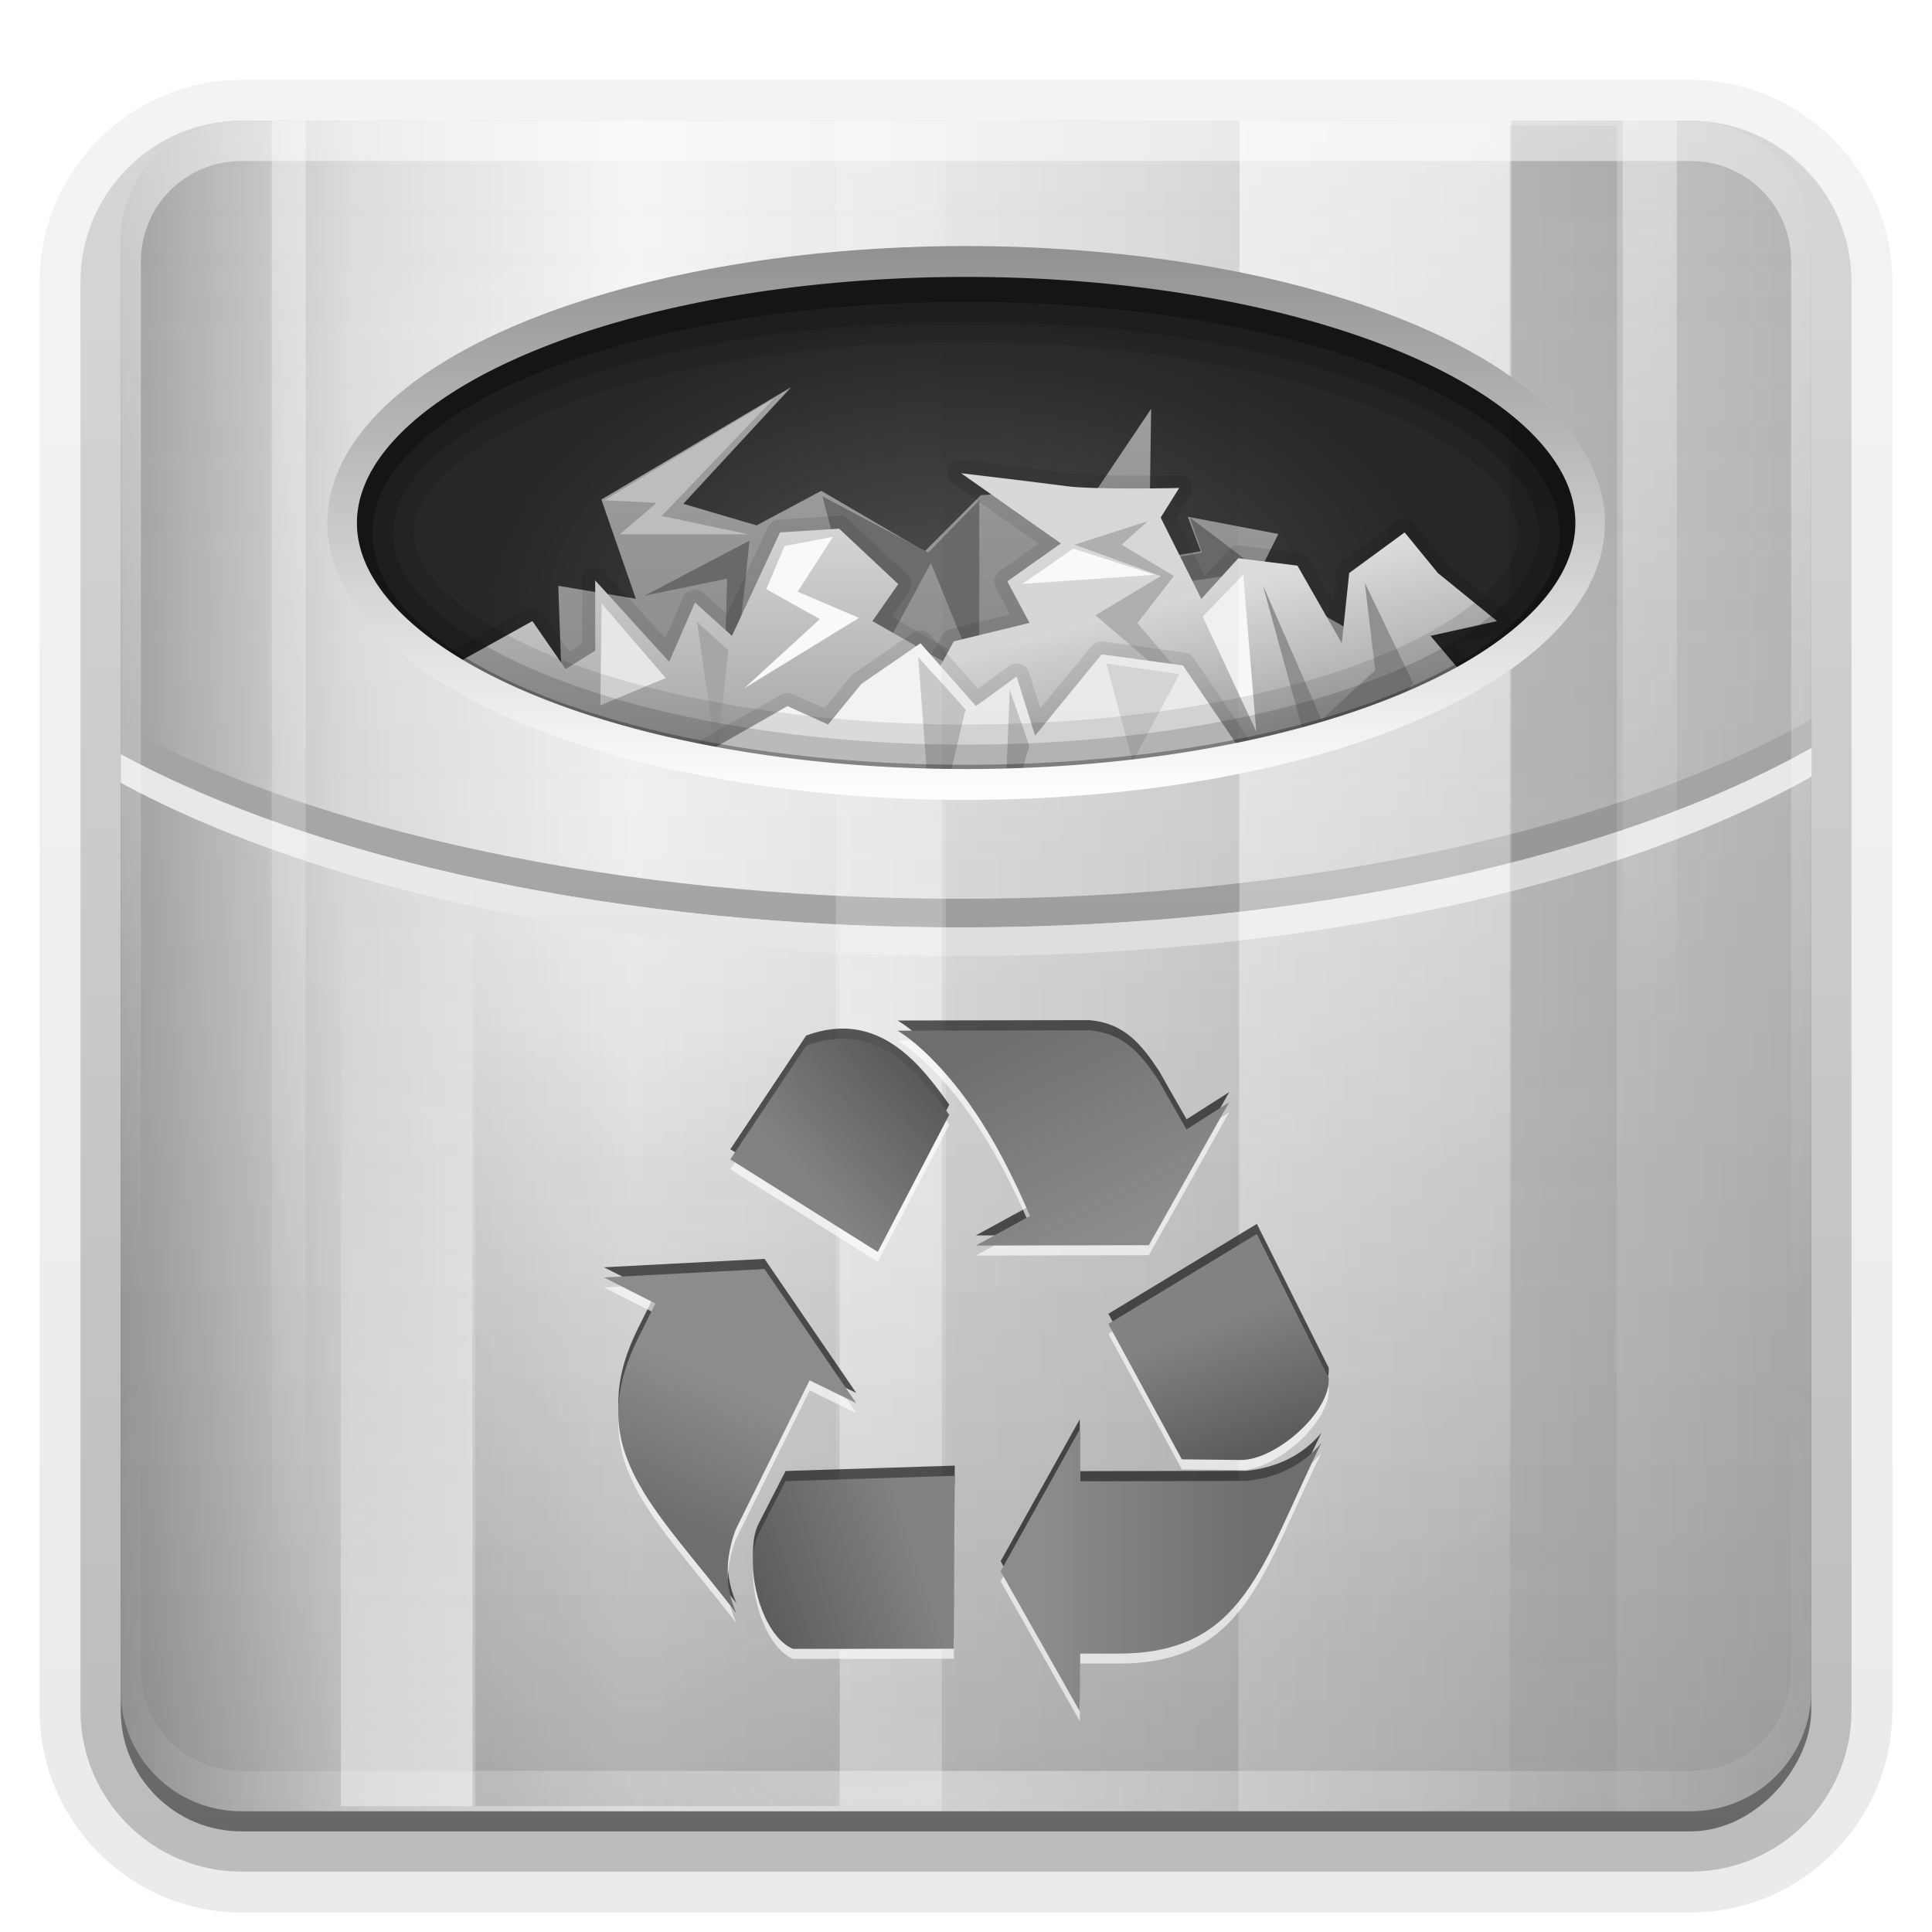 <?xml version="1.0" encoding="UTF-8" standalone="no"?>
<!-- Created with Inkscape (http://www.inkscape.org/) -->
<svg id="svg2408" xmlns:rdf="http://www.w3.org/1999/02/22-rdf-syntax-ns#" xmlns="http://www.w3.org/2000/svg" height="96" width="96" version="1.0" xmlns:cc="http://creativecommons.org/ns#" xmlns:xlink="http://www.w3.org/1999/xlink" xmlns:dc="http://purl.org/dc/elements/1.1/">
 <defs id="defs2410">
  <filter id="filter5122" color-interpolation-filters="sRGB">
   <feGaussianBlur id="feGaussianBlur5124" stdDeviation="0.592"/>
  </filter>
  <linearGradient id="linearGradient5044">
   <stop id="stop5046" style="stop-color:#dcdcdc" offset="0"/>
   <stop id="stop5048" style="stop-color:#a5a5a5" offset="1"/>
  </linearGradient>
  <filter id="filter5114" color-interpolation-filters="sRGB">
   <feGaussianBlur id="feGaussianBlur5116" stdDeviation="0.665"/>
  </filter>
  <filter id="filter5106" color-interpolation-filters="sRGB">
   <feGaussianBlur id="feGaussianBlur5108" stdDeviation="0.592"/>
  </filter>
  <filter id="filter3276" color-interpolation-filters="sRGB">
   <feGaussianBlur id="feGaussianBlur3278" stdDeviation="0.562"/>
  </filter>
  <linearGradient id="linearGradient4368">
   <stop id="stop4370" style="stop-color:#828282" offset="0"/>
   <stop id="stop4372" style="stop-color:#5a5a5a" offset="1"/>
  </linearGradient>
  <linearGradient id="linearGradient4360">
   <stop id="stop4362" style="stop-color:#6e6e6e" offset="0"/>
   <stop id="stop4364" style="stop-color:#8c8c8c" offset="1"/>
  </linearGradient>
  <radialGradient id="radialGradient3354" gradientUnits="userSpaceOnUse" cy="32.812" cx="65.548" gradientTransform="matrix(.459 -2.5902e-8 1.2821e-8 .282 17.666 21.191)" r="51.413">
   <stop id="stop7107" style="stop-color:#515151" offset="0"/>
   <stop id="stop7113" style="stop-color:#272727" offset="1"/>
  </radialGradient>
  <linearGradient id="linearGradient7175">
   <stop id="stop7177" offset="0"/>
   <stop id="stop7179" style="stop-opacity:0" offset="1"/>
  </linearGradient>
  <linearGradient id="linearGradient7155">
   <stop id="stop7157" style="stop-color:#fff" offset="0"/>
   <stop id="stop7159" style="stop-color:#fff;stop-opacity:0" offset="1"/>
  </linearGradient>
  <linearGradient id="ButtonShadow" y2="7.016" gradientUnits="userSpaceOnUse" x2="45.448" gradientTransform="scale(1.006 .994)" y1="92.54" x1="45.448">
   <stop id="stop3750" offset="0"/>
   <stop id="stop3752" style="stop-opacity:.588" offset="1"/>
  </linearGradient>
  <linearGradient id="linearGradient3706" y2="5.988" gradientUnits="userSpaceOnUse" x2="48" gradientTransform="matrix(0,1,-1,0,96,0)" y1="90" x1="48">
   <stop id="stop3174" style="stop-color:#a0a0a0" offset="0"/>
   <stop id="stop3188" style="stop-color:#dcdcdc" offset=".136"/>
   <stop id="stop3180" style="stop-color:#f5f5f5" offset=".302"/>
   <stop id="stop3190" style="stop-color:#dcdcdc" offset=".612"/>
   <stop id="stop3176" style="stop-color:#b4b4b4" offset="1"/>
  </linearGradient>
  <filter id="filter3179" height="1.923" width="1.59" color-interpolation-filters="sRGB" y="-.462" x="-.295">
   <feGaussianBlur id="feGaussianBlur3181" stdDeviation="6.696"/>
  </filter>
  <filter id="filter3174" color-interpolation-filters="sRGB">
   <feGaussianBlur id="feGaussianBlur3176" stdDeviation="1.71"/>
  </filter>
  <linearGradient id="linearGradient3188" y2="63.893" gradientUnits="userSpaceOnUse" x2="36.357" y1="6" x1="36.357">
   <stop id="stop3739" style="stop-color:#fff" offset="0"/>
   <stop id="stop3741" style="stop-color:#fff;stop-opacity:0" offset="1"/>
  </linearGradient>
  <linearGradient id="linearGradient3536" y2="5.988" gradientUnits="userSpaceOnUse" x2="48" gradientTransform="matrix(1.017 0 0 1.017 -1.103 -1.103)" y1="90" x1="48">
   <stop id="stop3189" style="stop-opacity:.156" offset="0"/>
   <stop id="stop3191" style="stop-color:#fff;stop-opacity:0" offset="1"/>
  </linearGradient>
  <linearGradient id="linearGradient3659" y2="103.55" xlink:href="#linearGradient4360" gradientUnits="userSpaceOnUse" x2="69.921" y1="103.55" x1="87.229"/>
  <linearGradient id="linearGradient3661" y2="97.972" xlink:href="#linearGradient4368" gradientUnits="userSpaceOnUse" x2="86.749" y1="87.433" x1="82.856"/>
  <linearGradient id="linearGradient3663" y2="68.296" xlink:href="#linearGradient4368" gradientUnits="userSpaceOnUse" x2="61.13" y1="76.541" x1="52.106"/>
  <linearGradient id="linearGradient3665" y2="80.815" xlink:href="#linearGradient4360" gradientUnits="userSpaceOnUse" x2="75.281" y1="63.589" x1="66.74"/>
  <linearGradient id="linearGradient3667" y2="93.471" xlink:href="#linearGradient4360" gradientUnits="userSpaceOnUse" x2="48.194" y1="104.22" x1="43.245"/>
  <linearGradient id="linearGradient3669" y2="110.66" xlink:href="#linearGradient4368" gradientUnits="userSpaceOnUse" x2="46.921" y1="106.16" x1="60.414"/>
  <linearGradient id="linearGradient3273" y2="47.795" gradientUnits="userSpaceOnUse" x2="48.223" y1="13.313" x1="48.223">
   <stop id="stop7099" style="stop-color:#919191" offset="0"/>
   <stop id="stop7101" style="stop-color:#fff" offset="1"/>
  </linearGradient>
  <linearGradient id="linearGradient3282" y2="110.67" xlink:href="#linearGradient7155" gradientUnits="userSpaceOnUse" x2="26.985" gradientTransform="matrix(.089 0 0 .71 11.943 2.451)" y1="5" x1="26.985"/>
  <linearGradient id="linearGradient3285" y2="176.65" xlink:href="#linearGradient7175" gradientUnits="userSpaceOnUse" x2="26.985" gradientTransform="matrix(.281 0 0 .71 70.101 2.702)" y1="5" x1="26.985"/>
  <linearGradient id="linearGradient3288" y2="68.695" xlink:href="#linearGradient7155" gradientUnits="userSpaceOnUse" x2="26.985" gradientTransform="matrix(.142 0 0 .71 78.151 2.451)" y1="5" x1="26.985"/>
  <linearGradient id="linearGradient3291" y2="120.64" xlink:href="#linearGradient7175" gradientUnits="userSpaceOnUse" x2="26.985" gradientTransform="matrix(.776 0 0 .71 33.237 -93.549)" y1="5" x1="26.985"/>
  <linearGradient id="linearGradient3294" y2="70.167" xlink:href="#linearGradient7175" gradientUnits="userSpaceOnUse" x2="26.985" gradientTransform="matrix(.961 0 0 .71 6.679 -93.298)" y1="5" x1="26.985"/>
  <linearGradient id="linearGradient3297" y2="68.695" xlink:href="#linearGradient7155" gradientUnits="userSpaceOnUse" x2="26.985" gradientTransform="matrix(.353 0 0 -.71 10.754 93.298)" y1="5" x1="26.985"/>
  <linearGradient id="linearGradient3301" y2="96.04" xlink:href="#linearGradient7155" spreadMethod="reflect" gradientUnits="userSpaceOnUse" x2="26.985" gradientTransform="matrix(.287 0 0 -.71 36.517 93.298)" y1="54.295" x1="26.985"/>
  <linearGradient id="linearGradient3304" y2="110.74" xlink:href="#linearGradient7155" gradientUnits="userSpaceOnUse" x2="26.985" gradientTransform="matrix(.71 0 0 .71 49.188 2.451)" y1="5" x1="26.985"/>
  <linearGradient id="linearGradient3090" y2="48.326" gradientUnits="userSpaceOnUse" x2="48.972" gradientTransform="matrix(1.167 0 0 1.168 -10.536 -6.86)" y1="23.558" x1="48.972">
   <stop id="stop5038" style="stop-color:#a2a2a2" offset="0"/>
   <stop id="stop5040" style="stop-color:#838383" offset="1"/>
  </linearGradient>
  <linearGradient id="linearGradient3092" y2="45.451" xlink:href="#linearGradient5044" gradientUnits="userSpaceOnUse" x2="43.476" gradientTransform="translate(-.25 .999)" y1="27.054" x1="43.476"/>
  <linearGradient id="linearGradient3094" y2="45.085" xlink:href="#linearGradient5044" gradientUnits="userSpaceOnUse" x2="83.1" y1="34.651" x1="80.304"/>
  <radialGradient id="radialGradient2893" gradientUnits="userSpaceOnUse" cy="90.172" cx="48" gradientTransform="matrix(1.157 0 0 .996 -7.551 .197)" r="42">
   <stop id="stop3739-7" style="stop-color:#fff" offset="0"/>
   <stop id="stop3741-2" style="stop-color:#fff;stop-opacity:0" offset="1"/>
  </radialGradient>
  <linearGradient id="ButtonShadow-0" y2="7.016" gradientUnits="userSpaceOnUse" x2="45.448" gradientTransform="matrix(1.006 0 0 .994 100 0)" y1="92.54" x1="45.448">
   <stop id="stop3750-8" offset="0"/>
   <stop id="stop3752-5" style="stop-opacity:.588" offset="1"/>
  </linearGradient>
  <linearGradient id="linearGradient3780" y2="90.239" xlink:href="#ButtonShadow-0" gradientUnits="userSpaceOnUse" x2="32.251" gradientTransform="matrix(1.024 0 0 1.012 -1.143 -98.071)" y1="6.132" x1="32.251"/>
  <linearGradient id="linearGradient3721" y2="90.239" xlink:href="#ButtonShadow-0" gradientUnits="userSpaceOnUse" x2="32.251" gradientTransform="translate(0,-97)" y1="6.132" x1="32.251"/>
 </defs>
 <g id="layer2" style="display:none">
  <rect id="rect3745" style="opacity:.9;filter:url(#filter3174);fill:url(#ButtonShadow)" rx="6" ry="6" height="85" width="86" y="7" x="5"/>
 </g>
 <g id="layer5">
  <path id="path3786" style="opacity:0.08;fill:url(#linearGradient3780)" d="m12-95.031c-5.511 0-10.031 4.52-10.031 10.031v71c0 5.511 4.52 10.031 10.031 10.031h72c5.511 0 10.031-4.52 10.031-10.031v-71c0-5.511-4.52-10.031-10.031-10.031h-72z" transform="scale(1,-1)"/>
  <path id="path3778" style="opacity:.1;fill:url(#linearGradient3780)" d="m12-94.031c-4.972 0-9.031 4.06-9.031 9.031v71c0 4.972 4.06 9.031 9.031 9.031h72c4.972 0 9.031-4.06 9.031-9.031v-71c0-4.972-4.06-9.031-9.031-9.031h-72z" transform="scale(1,-1)"/>
  <path id="path3770" style="opacity:.2;fill:url(#linearGradient3780)" d="m12-93c-4.409 0-8 3.591-8 8v71c0 4.409 3.591 8 8 8h72c4.409 0 8-3.591 8-8v-71c0-4.409-3.591-8-8-8h-72z" transform="scale(1,-1)"/>
  <rect id="rect3723" style="opacity:.3;fill:url(#linearGradient3780)" transform="scale(1,-1)" rx="7" ry="7" height="85" width="86" y="-92" x="5"/>
  <rect id="rect3716" style="opacity:.45;fill:url(#linearGradient3721)" transform="scale(1,-1)" rx="6" ry="6" height="84" width="84" y="-91" x="6"/>
 </g>
 <g id="layer3">
  <rect id="rect3344" style="fill:url(#radialGradient3354);fill-rule:evenodd" height="51.116" width="74.185" y="8" x="10.637"/>
  <g id="g3029" transform="translate(0 2.11)">
   <g id="g5181" transform="matrix(.735 0 0 .735 1.845 1.518)">
    <path id="path5030" style="fill:url(#linearGradient3090);fill-rule:evenodd" d="m35.813 50.722-0.583-16.053 5.247 0.876-2.332-6.713 12.826-7.589-7.288 7.881 4.956 1.459 4.373-2.335 6.996 4.086 3.79-3.794 4.373-0.292 2.041 2.043 5.101-7.589-0.146 10.216 3.498-0.584-0.875-2.335 6.122 1.167-1.458 2.919 8.745 4.962-3.498 17.804-27.984 3.502-23.903-9.632z"/>
    <g id="g5150">
     <path id="path5146" style="fill:#6c6c6c;fill-rule:evenodd" d="m53.092 28.618 3.18 12.191 4.152-7.686 3.269 8.039v-12.279l-3.445 3.534-7.155-3.799z"/>
     <path id="path5144" style="fill:#696969;fill-rule:evenodd" d="m48.145 31.622-7.067 3.71 5.565-1.148s-0.442 17.314-0.53 16.696c-0.088-0.618 2.12-19.258 2.032-19.258z"/>
     <path id="path5148" style="fill:#6b6b6b;fill-rule:evenodd" d="m77.915 30.032 4.77 3.622-5.389 0.795-0.618-1.634 2.076-0.398-0.839-2.385z"/>
     <path id="path5142" style="fill:#bdbdbd;fill-rule:evenodd" d="m49.823 21.993-11.484 6.891 3.534 0.177-2.474 2.12h8.657l-5.83-1.237 7.597-7.95z"/>
    </g>
   </g>
   <g id="g5165" transform="matrix(.735 0 0 .735 1.845 1.518)">
    <path id="path5126" style="opacity:.3;filter:url(#filter5122);fill-rule:evenodd" d="m54.156 29.938-4 0.25a0.883 0.883 0 0 0 -0.75 0.5l-2.75 5.906-1.594-1.438a0.883 0.883 0 0 0 -1.406 0.312l-1.188 2.75-4.094-4.5a0.883 0.883 0 0 0 -1.531 0.594v4.25l-0.875 0.562-1.781-2.562a0.883 0.883 0 0 0 -1.156 -0.281l-6.719 3.75a0.883 0.883 0 0 0 -0.281 1.312l4.718 6.466a0.883 0.883 0 0 0 0.594 0.344l31.5 4.75a0.883 0.883 0 0 0 0.969 -0.625l1.75-6a0.883 0.883 0 0 0 -0.063 -0.656l-3-5.969a0.883 0.883 0 0 0 -0.344 -0.375l-4.406-2.531 1.188-1.688a0.883 0.883 0 0 0 -0.125 -1.156l-4-3.75a0.883 0.883 0 0 0 -0.657 -0.218z"/>
    <path id="path5026" style="fill:url(#linearGradient3092);fill-rule:evenodd" d="m31.482 47.295-4.747-6.496 6.746-3.748 2.249 3.248 1.999-1.249v-4.747l4.997 5.497 1.749-3.998 2.499 2.249 3.248-6.996 3.998-0.25 3.998 3.748-1.749 2.499 5.247 2.998 2.998 5.997-1.749 5.997-31.482-4.747z"/>
    <g id="g5095">
     <path id="path5082" style="fill:#a6a6a6;fill-rule:evenodd" d="m44.611 37.099 1.325 9.187 0.795-7.244-2.12-1.944z"/>
     <path id="path5078" style="fill:#f9f9f9;fill-rule:evenodd" d="m50.53 31.975 3.269-0.618-2.385 3.71 4.152 1.767-7.774 4.77 5.124-4.682-3.622-2.032 1.237-2.915z"/>
     <path id="path5080" style="fill:#e6e6e6;fill-rule:evenodd" d="m38.163 35.862-0.088 6.891 4.417-1.855-4.329-5.035z"/>
    </g>
   </g>
   <g id="g5156" transform="matrix(.735 0 0 .735 1.845 1.518)">
    <path id="path5118" style="opacity:.3;filter:url(#filter5114);fill-rule:evenodd" d="m62.312 26.188a0.883 0.883 0 0 0 -0.344 1.594l5.719 4.031-2.594 1.844a0.883 0.883 0 0 0 -0.281 1.125l0.969 1.812-4.031 1a0.883 0.883 0 0 0 -0.562 0.406l-3.25 5.969a0.883 0.883 0 0 0 0.062 0.937l4 5.625a0.883 0.883 0 0 0 0.625 0.375l20.5 2.5a0.883 0.883 0 0 0 0.469 -0.094l16.469-8a0.883 0.883 0 0 0 0.312 -1.344l-4.558-5.343 3.063-0.687a0.883 0.883 0 0 0 0.375 -1.563l-3.875-3.125-0.063-0.062-0.062-0.063-2.125-2.625a0.883 0.883 0 0 0 -1.219 -0.156l-3.75 2.75a0.883 0.883 0 0 0 -0.344 0.625l-0.219 2-1.625-2.844a0.883 0.883 0 0 0 -0.656 -0.437l-3.969-0.5a0.883 0.883 0 0 0 -0.781 0.281l-1.624 1.781-1.969-3.875 1-1.594a0.883 0.883 0 0 0 -0.781 -1.343s-1.433 0.031-3.094 0.031c-1.661-0-3.575-0.05-4.375-0.156-2.018-0.269-7.156-0.875-7.156-0.875a0.883 0.883 0 0 0 -0.25 0z"/>
    <path id="path5028" style="fill:url(#linearGradient3094);fill-rule:evenodd" d="m62.715 50.043-3.998-5.622 3.248-5.997 5.122-1.249-1.499-2.811 3.623-2.561-6.746-4.747s5.124 0.608 7.121 0.875c1.874 0.25 7.621 0.125 7.621 0.125l-1.249 1.999 2.748 5.497 2.499-2.748 3.998 0.5 2.998 5.247 0.5-4.747 3.748-2.748 2.249 2.748 3.998 3.248-4.497 0.999 5.497 6.496-16.491 7.996-20.489-2.499z"/>
    <g id="g5089">
     <path id="path5060" style="fill:#b3b3b3;fill-rule:evenodd" d="m75.088 30.297-4.947 1.59 5.83 2.12-4.417 2.65 8.834 7.597-6.007-7.067 2.474-3.18-3.534-2.12 1.767-1.59z"/>
     <path id="path5064" style="fill:#fff;fill-rule:evenodd" d="m66.608 34.537 3.445-2.385 5.477 1.767-8.922 0.618z"/>
     <path id="path5066" style="fill:#f7f7f7;fill-rule:evenodd" d="m81.537 33.919-2.739 2.827 3.622 7.774-0.883-10.601z"/>
     <path id="path5068" style="fill:#909090;fill-rule:evenodd" d="m82.862 34.625 3.975 9.099 3.622-3.357-0.707-5.919 3.269 6.802-6.272 7.509-3.887-14.134z"/>
    </g>
   </g>
   <g id="g5173" transform="matrix(.735 0 0 .735 4.786 1.518)">
    <path id="path5110" style="opacity:.3;filter:url(#filter5106);fill-rule:evenodd" d="m55.5 37.688a0.888 0.888 0 0 0 -0.281 0.156l-4 2.75a0.888 0.888 0 0 0 -0.188 0.156l-1.812 2.188-2.125-0.938a0.888 0.888 0 0 0 -0.812 0.031l-5.251 2.969a0.888 0.888 0 0 0 -0.312 1.25l3.5 5.5a0.888 0.888 0 0 0 0.344 0.312l13.5 7a0.888 0.888 0 0 0 0.688 0.063l22.5-7.25a0.888 0.888 0 0 0 0.438 -1.344l-7.5-10.969a0.888 0.888 0 0 0 -0.594 -0.375l-5.5-0.75a0.888 0.888 0 0 0 -0.812 0.312l-3.469 4.188-0.75-2.406a0.888 0.888 0 0 0 -1.375 -0.438l-2.094 1.531-3.219-3.656a0.888 0.888 0 0 0 -0.875 -0.281z"/>
    <path id="path5034" style="fill:#f2f2f2;fill-rule:evenodd" d="m44.975 51.293-3.498-5.497 5.247-2.998 2.748 1.249 2.249-2.748 3.998-2.748 3.748 4.248 2.748-1.999 1.249 3.998 4.497-5.497 5.497 0.75 7.496 10.994-22.487 7.246-13.492-6.996z"/>
    <g id="g5084">
     <path id="path5070" style="fill:#c9c9c9;fill-rule:evenodd" d="m55.565 39.484 0.972 12.986 2.208-9.364c0.478 0.332-2.121-2.415-3.181-3.622z"/>
     <path id="path5072" style="fill:#c9c9c9;fill-rule:evenodd" d="m61.749 41.693s-0.442 10.866-0.353 10.071c0.088-0.795 1.678-6.272 1.678-6.272l-1.325-3.799z"/>
     <path id="path5074" style="fill:#dbdbdb;fill-rule:evenodd" d="m68.286 39.926 1.767 6.625 3.18-5.919-4.947-0.707z"/>
    </g>
   </g>
  </g>
  <path id="path3800" style="opacity:.1" d="m48 13.5c-17.121 0-31 5.596-31 12.5s13.879 12.5 31 12.5 31-5.596 31-12.5-13.879-12.5-31-12.5zm0 3.5c7.923 0 15.093 1.236 20.094 3.188 2.5 0.976 4.437 2.125 5.656 3.25 1.226 1.131 1.688 2.143 1.688 3.062 0 0.92-0.458 1.899-1.688 3.031-1.22 1.124-3.158 2.278-5.656 3.25-5.002 1.947-12.171 3.219-20.094 3.219s-15.092-1.272-20.094-3.219c-2.498-0.972-4.436-2.126-5.656-3.25-1.23-1.132-1.688-2.111-1.688-3.031 0-0.92 0.461-1.931 1.688-3.062 1.22-1.125 3.156-2.275 5.656-3.25 5.001-1.952 12.171-3.188 20.094-3.188z"/>
  <path id="path3798" style="opacity:.15" d="m48 13.5c-17.121 0-31 5.596-31 12.5s13.879 12.5 31 12.5 31-5.596 31-12.5-13.879-12.5-31-12.5zm0 2.5c8.034 0 15.3 1.264 20.469 3.281 2.584 1.008 4.644 2.218 6 3.469s2 2.499 2 3.75-0.644 2.501-2 3.75-3.416 2.432-6 3.438c-5.169 2.011-12.434 3.312-20.469 3.312s-15.3-1.301-20.469-3.312c-2.584-1.006-4.644-2.188-6-3.438s-2-2.499-2-3.75 0.644-2.499 2-3.75 3.416-2.46 6-3.469c5.169-2.017 12.435-3.281 20.469-3.281z"/>
  <path id="path3301" style="opacity:.3" d="m48 13.5c-17.121 0-31 5.596-31 12.5s13.879 12.5 31 12.5 31-5.596 31-12.5-13.879-12.5-31-12.5zm0 1.5c16.292 0 29.5 5.149 29.5 11.5s-13.208 11.5-29.5 11.5-29.5-5.149-29.5-11.5 13.208-11.5 29.5-11.5z"/>
 </g>
 <g id="layer1">
  <path id="rect2419" style="fill:url(#linearGradient3706)" d="m12 6c-3.324 0-6 2.676-6 6v72c0 3.324 2.676 6 6 6h72c3.324 0 6-2.676 6-6v-72c0-3.324-2.676-6-6-6h-72zm36 7c17.112 0 31 5.824 31 13 0 7.176-13.888 13-31 13s-31-5.824-31-13c0-7.176 13.888-13 31-13z"/>
  <path id="rect3480" style="fill:url(#linearGradient3536)" d="m12 6c-3.324 0-6 2.676-6 6v72c0 3.324 2.676 6 6 6h72c3.324 0 6-2.676 6-6v-72c0-3.324-2.676-6-6-6h-72zm36 7c17.112 0 31 5.824 31 13 0 7.176-13.888 13-31 13s-31-5.824-31-13c0-7.176 13.888-13 31-13z"/>
  <g id="g3368" transform="matrix(.712 0 0 .712 2.441 5.3)">
   <path id="path3358" style="fill:#a4a4a4;fill-rule:evenodd" d="m123 42.75c-13.51 7.606-35.088 12.531-59.406 12.531-23.834 0-45.04-4.744-58.594-12.093v2c13.554 7.349 34.76 12.093 58.594 12.093 24.318 0 45.896-4.925 59.406-12.531v-2z"/>
   <path id="path3366" style="fill:#e8e8e8;fill-rule:evenodd" d="m123 44.75c-13.51 7.606-35.088 12.531-59.406 12.531-23.834 0-45.04-4.744-58.594-12.093v2c13.554 7.349 34.76 12.093 58.594 12.093 24.318 0 45.896-4.925 59.406-12.531v-2z"/>
  </g>
  <path id="rect2399" style="opacity:.15;filter:url(#filter3179);fill:#fff" d="m23.094 13.875c-5.425 0-9.781 4.445-9.781 9.938v18.531c0 5.492 4.356 9.906 9.781 9.906h39.688c5.425 0 9.781-4.414 9.781-9.906v-8.438c-5.669 3.094-14.547 5.094-24.563 5.094-17.112 0-31-5.824-31-13 0-5.54 8.29-10.254 19.938-12.125h-13.844zm35.969 0c3.984 0.64 7.563 1.616 10.562 2.844-1.764-1.746-4.171-2.844-6.844-2.844h-3.719z"/>
  <path id="rect7153" style="opacity:.6;fill:url(#linearGradient3304);fill-rule:evenodd" d="m61.594 6v7.969c3.136 0.639 5.988 1.472 8.438 2.5 1.958 0.822 3.663 1.758 5.062 2.781v-13.25h-13.5zm13.5 26.719c-1.4 1.025-3.103 1.961-5.062 2.781-2.45 1.026-5.301 1.861-8.438 2.5v51.75h13.5v-57.031z"/>
  <path id="rect7163" style="opacity:.3;fill:url(#linearGradient3301);fill-rule:evenodd" d="m41.531 6v6.938c1.769-0.156 3.604-0.226 5.469-0.25v-6.688h-5.469zm0 33.031v50.719h5.469v-50.438c-1.865-0.025-3.7-0.125-5.469-0.281z"/>
  <path id="rect7167" style="opacity:.4;fill:url(#linearGradient3297);fill-rule:evenodd" d="m16.938 6v18.312c0.374-1.288 1.154-2.507 2.281-3.625 1.14-1.131 2.635-2.163 4.406-3.094v-11.593h-6.687zm0 21.688v62.062h6.688v-55.344c-1.772-0.931-3.267-1.965-4.407-3.094-1.128-1.116-1.908-2.344-2.281-3.624z"/>
  <rect id="rect7171" style="opacity:.15;fill:url(#linearGradient3294);fill-rule:evenodd" transform="scale(1,-1)" height="83.749" width="18.243" y="-89.749" x="23.481"/>
  <rect id="rect7185" style="opacity:.1;fill:url(#linearGradient3291);fill-rule:evenodd" transform="scale(1,-1)" height="83.749" width="14.732" y="-90" x="46.805"/>
  <rect id="rect7189" style="opacity:.4;fill:url(#linearGradient3288);fill-rule:evenodd" height="83.749" width="2.693" y="6" x="80.632"/>
  <rect id="rect7193" style="opacity:.1;fill:url(#linearGradient3285);fill-rule:evenodd" height="83.749" width="5.333" y="6.251" x="75.012"/>
  <rect id="rect7197" style="opacity:.4;fill:url(#linearGradient3282);fill-rule:evenodd" height="83.749" width="1.69" y="6" x="13.5"/>
  <path id="rect3728" style="opacity:.5;fill:url(#linearGradient3188)" d="m12 6c-3.324 0-6 2.676-6 6v2 68 2c0 0.335 0.041 0.651 0.094 0.969 0.049 0.296 0.097 0.597 0.188 0.875 0.01 0.03 0.021 0.064 0.031 0.094 0.099 0.288 0.235 0.547 0.375 0.812 0.145 0.274 0.316 0.536 0.5 0.781 0.184 0.246 0.374 0.473 0.594 0.688 0.44 0.428 0.943 0.815 1.5 1.094 0.279 0.14 0.573 0.247 0.875 0.344-0.256-0.1-0.487-0.236-0.719-0.375-0.007-0.004-0.024 0.004-0.031 0-0.032-0.019-0.062-0.043-0.094-0.062-0.12-0.077-0.231-0.164-0.344-0.25-0.106-0.081-0.213-0.161-0.312-0.25-0.178-0.162-0.347-0.346-0.5-0.531-0.107-0.131-0.218-0.266-0.312-0.407-0.025-0.038-0.038-0.086-0.063-0.125-0.065-0.103-0.13-0.204-0.187-0.312-0.101-0.195-0.206-0.416-0.281-0.625-0.008-0.022-0.024-0.041-0.031-0.063-0.032-0.092-0.036-0.187-0.062-0.281-0.03-0.107-0.07-0.203-0.094-0.313-0.073-0.341-0.125-0.698-0.125-1.062v-2-68-2c0-2.782 2.218-5 5-5h2 68 2c2.782 0 5 2.218 5 5v2 68 2c0 0.364-0.052 0.721-0.125 1.062-0.044 0.207-0.088 0.398-0.156 0.594-0.008 0.022-0.023 0.041-0.031 0.062-0.063 0.174-0.138 0.367-0.219 0.531-0.042 0.083-0.079 0.17-0.125 0.25-0.055 0.097-0.127 0.188-0.188 0.281-0.094 0.141-0.205 0.276-0.312 0.406-0.143 0.174-0.303 0.347-0.469 0.5-0.011 0.01-0.02 0.021-0.031 0.031-0.138 0.126-0.285 0.234-0.438 0.344-0.103 0.073-0.204 0.153-0.312 0.219-0.007 0.004-0.024-0.004-0.031 0-0.232 0.139-0.463 0.275-0.719 0.375 0.302-0.097 0.596-0.204 0.875-0.344 0.557-0.279 1.06-0.666 1.5-1.094 0.22-0.214 0.409-0.442 0.594-0.688s0.355-0.508 0.5-0.781c0.14-0.265 0.276-0.525 0.375-0.812 0.01-0.031 0.021-0.063 0.031-0.094 0.09-0.278 0.139-0.579 0.188-0.875 0.053-0.318 0.094-0.634 0.094-0.969v-2-68-2c0-3.324-2.676-6-6-6h-72z"/>
  <path id="path7095" style="stroke-linejoin:round;stroke:url(#linearGradient3273);stroke-linecap:round;stroke-width:1.916;fill:none" d="m103.44 30.554a40.477 16.241 0 1 1 -80.955 0 40.477 16.241 0 1 1 80.955 0z" transform="matrix(.766 0 0 .8 -.222 1.543)"/>
  <path id="path3615" style="opacity:.4;fill:url(#radialGradient2893)" d="m12 90c-3.324 0-6-2.676-6-6v-2-68-2c0-0.335 0.041-0.651 0.094-0.969 0.049-0.296 0.097-0.597 0.188-0.875 0.01-0.03 0.021-0.063 0.031-0.094 0.099-0.287 0.235-0.547 0.375-0.812 0.145-0.274 0.316-0.536 0.5-0.781 0.184-0.246 0.374-0.473 0.594-0.688 0.44-0.428 0.943-0.815 1.5-1.094 0.279-0.14 0.574-0.247 0.875-0.344-0.256 0.1-0.486 0.236-0.719 0.375-0.007 0.004-0.024-0.004-0.031 0-0.032 0.019-0.062 0.043-0.094 0.062-0.12 0.077-0.231 0.164-0.344 0.25-0.106 0.081-0.213 0.161-0.312 0.25-0.178 0.161-0.347 0.345-0.5 0.531-0.107 0.13-0.218 0.265-0.312 0.406-0.025 0.038-0.038 0.086-0.063 0.125-0.065 0.103-0.13 0.204-0.187 0.312-0.101 0.195-0.206 0.416-0.281 0.625-0.008 0.022-0.024 0.041-0.031 0.063-0.032 0.092-0.036 0.187-0.062 0.281-0.03 0.107-0.07 0.203-0.094 0.312-0.073 0.342-0.125 0.699-0.125 1.062v2 68 2c0 2.782 2.218 5 5 5h2 68 2c2.782 0 5-2.218 5-5v-2-68-2c0-0.364-0.052-0.721-0.125-1.062-0.044-0.207-0.088-0.398-0.156-0.594-0.008-0.022-0.024-0.041-0.031-0.063-0.063-0.174-0.139-0.367-0.219-0.531-0.042-0.083-0.079-0.17-0.125-0.25-0.055-0.097-0.127-0.188-0.188-0.281-0.094-0.141-0.205-0.276-0.312-0.406-0.143-0.174-0.303-0.347-0.469-0.5-0.011-0.01-0.02-0.021-0.031-0.031-0.139-0.126-0.285-0.234-0.438-0.344-0.102-0.073-0.204-0.153-0.312-0.219-0.007-0.004-0.024 0.004-0.031 0-0.232-0.139-0.463-0.275-0.719-0.375 0.302 0.097 0.596 0.204 0.875 0.344 0.557 0.279 1.06 0.666 1.5 1.094 0.22 0.214 0.409 0.442 0.594 0.688s0.355 0.508 0.5 0.781c0.14 0.265 0.276 0.525 0.375 0.812 0.01 0.031 0.021 0.063 0.031 0.094 0.09 0.278 0.139 0.579 0.188 0.875 0.053 0.318 0.094 0.634 0.094 0.969v2 68 2c0 3.324-2.676 6-6 6h-72z"/>
 </g>
 <g id="layer4">
  <g id="g3648" transform="translate(0,-1)">
   <path id="path3270" style="opacity:.8;filter:url(#filter3276)" transform="matrix(.621 0 0 .621 2.664 22.255)" d="m75.778 90.69 6.332-11.357 0.03 4.154 13.326-0.03c2.381-0.252 4.469-1.22 5.981-3.04-4.825 9.868-6.215 16.851-16.226 16.855h-3.081l-0.03 4.615-6.332-11.197zm14.5-8.959-5.88-10.835 11.881-7.194 5.75 11.518c0.174 2.756-4.277 6.592-7.04 6.562l-4.711-0.051zm-36.131-24.001 6.07-9.096c5.887-2.192 9.298 2.541 11.45 5.524l-5.719 10.976-11.801-7.404zm23.982 4.527c-1.221-2.878-2.852-6.17-4.892-9.032-1.826-2.563-4.033-4.798-5.704-5.797l15.353-0.03c2.757 0.247 4.097 1.855 5.559 4.053l2.208 3.883 3.412-2.177-6.422 11.437-13.848 0.03 4.335-2.368zm-21.244 4.246 7.343 10.731-3.732-1.825-5.916 11.938c-0.836 2.243-0.901 4.543 0.054 6.708-6.682-8.719-12.313-13.077-7.852-22.038l1.374-2.757-4.118-2.085 12.847-0.673zm1.683 16.973 13.538-0.43-0.075 13.84-12.875 0.009c-2.545-1.073-3.994-6.767-2.735-9.226l2.147-4.193z"/>
   <path id="path3280" style="opacity:.8;filter:url(#filter3276);fill:#fff" transform="matrix(.621 0 0 .621 2.664 22.013)" d="m75.778 92.69 6.332-11.357 0.03 4.154 13.326-0.03c2.381-0.252 4.469-1.22 5.981-3.04-4.825 9.868-6.215 16.851-16.226 16.855h-3.081l-0.03 4.615-6.332-11.197zm14.5-8.959-5.88-10.835 11.881-7.194 5.75 11.518c0.174 2.756-4.277 6.592-7.04 6.562l-4.711-0.051zm-36.131-24.001 6.07-9.096c5.887-2.192 9.298 2.541 11.45 5.524l-5.719 10.976-11.801-7.404zm23.982 4.527c-1.221-2.878-2.852-6.17-4.892-9.032-1.826-2.563-4.033-4.798-5.704-5.797l15.353-0.03c2.757 0.247 4.097 1.855 5.559 4.053l2.208 3.883 3.412-2.177-6.422 11.437-13.848 0.03 4.335-2.368zm-21.244 4.246 7.343 10.731-3.732-1.825-5.916 11.938c-0.836 2.243-0.901 4.543 0.054 6.708-6.682-8.719-12.313-13.077-7.852-22.038l1.374-2.757-4.118-2.085 12.847-0.673zm1.683 16.973 13.538-0.43-0.075 13.84-12.875 0.009c-2.545-1.073-3.994-6.767-2.735-9.226l2.147-4.193z"/>
   <g id="g3350" transform="matrix(.621 0 0 .621 8.274 12.705)">
    <path id="path3292" style="fill:url(#linearGradient3659)" d="m66.74 106.88 6.332-11.357 0.03 4.154 13.326-0.03c2.381-0.252 4.469-1.22 5.981-3.04-4.825 9.868-6.215 16.851-16.226 16.855h-3.081l-0.03 4.615-6.332-11.197z"/>
    <path id="path3290" style="fill:url(#linearGradient3661)" d="m81.24 97.921-5.88-10.835 11.881-7.193 5.749 11.517c0.174 2.756-4.277 6.592-7.04 6.562l-4.711-0.051z"/>
    <path id="path3288" style="fill:url(#linearGradient3663)" d="m45.109 73.92 6.07-9.096c5.887-2.192 9.298 2.541 11.45 5.524l-5.719 10.976-11.801-7.404z"/>
    <path id="path3286" style="fill:url(#linearGradient3665)" d="m69.091 78.447c-1.221-2.878-2.852-6.169-4.892-9.031-1.826-2.563-4.033-4.798-5.704-5.797l15.353-0.03c2.757 0.247 4.097 1.855 5.559 4.053l2.208 3.883 3.412-2.177-6.422 11.437-13.848 0.03 4.335-2.368z"/>
    <path id="path3284" style="fill:url(#linearGradient3667)" d="m47.847 82.694 7.343 10.731-3.732-1.825-5.916 11.938c-0.836 2.243-0.901 4.543 0.054 6.708-6.682-8.719-12.313-13.077-7.852-22.037l1.374-2.757-4.118-2.085 12.847-0.673z"/>
    <path id="path4068" style="fill:url(#linearGradient3669)" d="m49.529 99.667 13.538-0.43-0.075 13.84-12.875 0.009c-2.545-1.073-3.994-6.767-2.735-9.226l2.147-4.193z"/>
   </g>
  </g>
 </g>
</svg>
